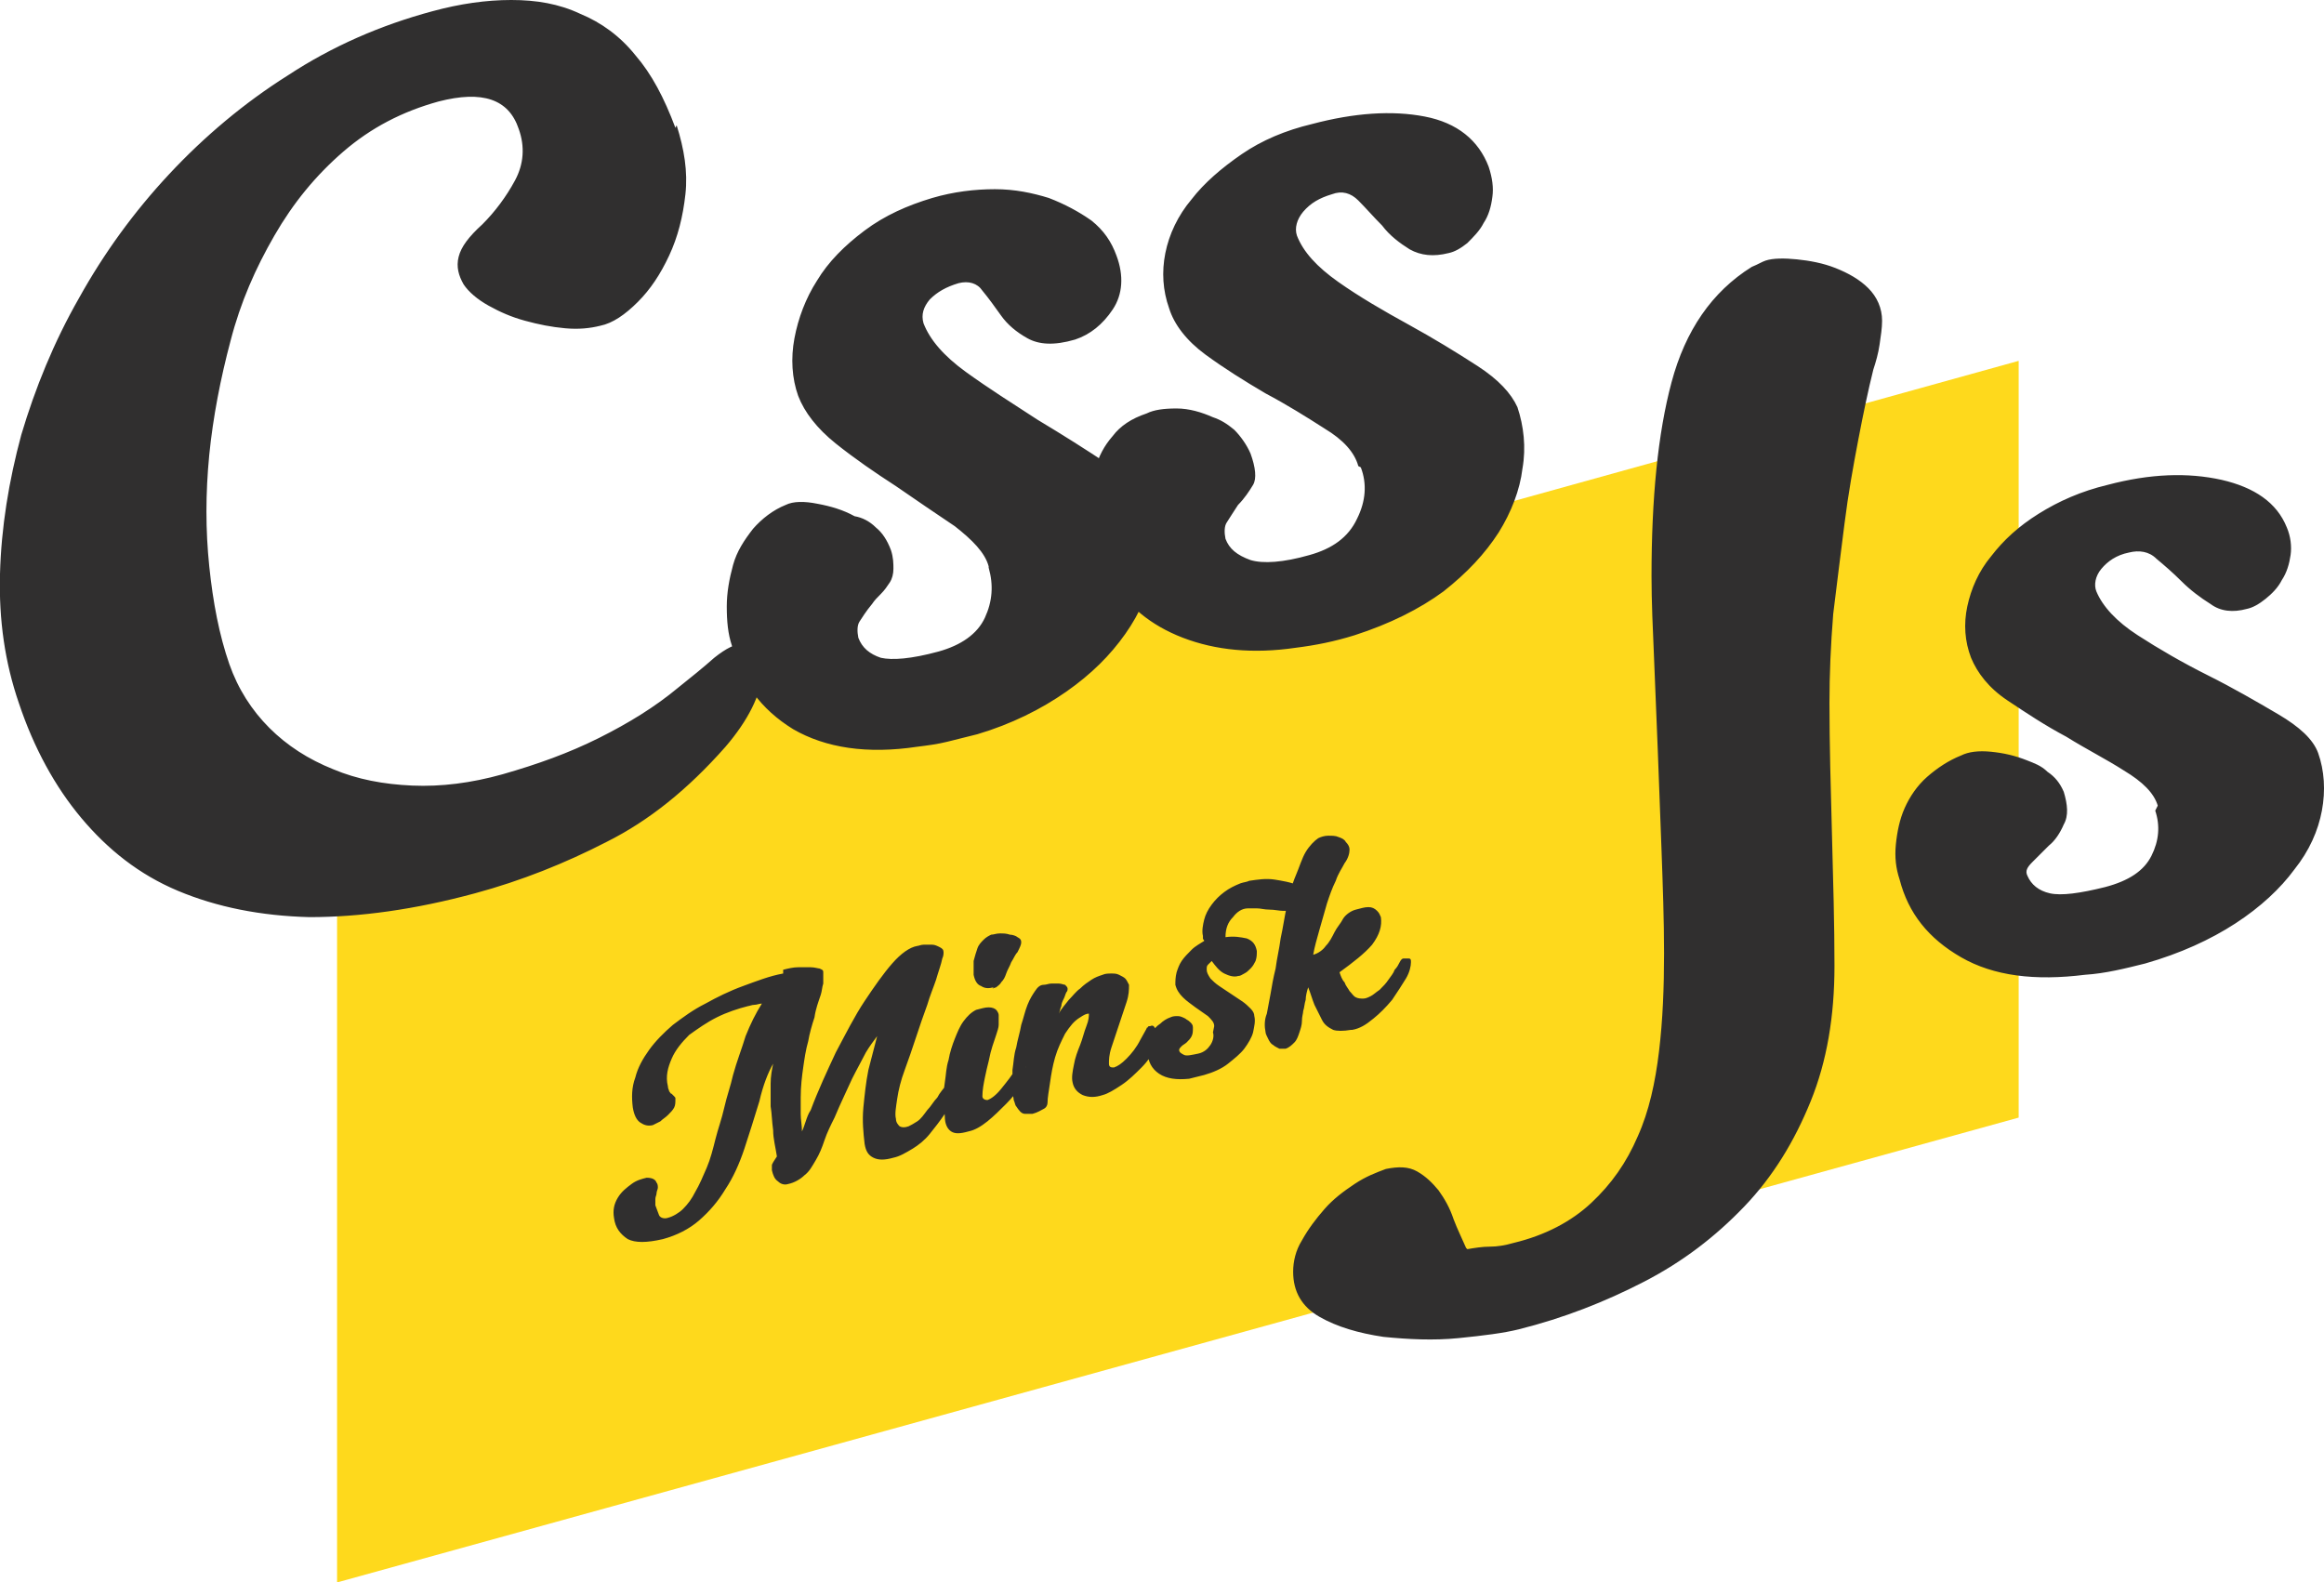 <svg xmlns="http://www.w3.org/2000/svg" width="556.4" height="378.9" viewBox="0 0 556.4 378.9">
    <path d="m81 198.3 93.6-26.1 6.6-8.4 7.2 4.5 294.9-81.9 0 181.2-402.6 111.3 0-180.9z" fill="#FED91C"/>
    <path d="m351.3 299.1c1.8-0.3 3.6-0.6 5.4-0.6 1.8 0 3.6-0.3 5.7-0.9 7.5-1.8 13.8-5.1 18.6-9.6 4.8-4.5 8.4-9.6 11.1-15.9 2.7-6 4.2-12.9 5.1-20.4 0.9-7.5 1.2-15.3 1.2-23.4 0-8.1-0.3-16.2-0.6-24.6-0.3-8.1-0.6-16.2-0.9-24-0.3-7.8-0.6-15-0.9-22.2-0.3-6.9-0.6-13.5-0.6-19.5 0-18.6 1.5-34.2 4.8-46.5 3.3-12.3 9.6-21.6 19.2-27.6 1.5-0.6 2.4-1.2 3.3-1.5 1.8-0.6 4.5-0.6 7.5-0.3 3 0.3 6.3 0.9 9.3 2.1 3 1.2 5.7 2.7 7.8 4.8 2.1 2.1 3.3 4.8 3.3 7.8 0 1.8-0.3 3.6-0.6 5.7-0.3 2.1-0.9 4.2-1.5 6-1.2 4.8-2.4 10.5-3.6 16.8-1.2 6.3-2.4 12.9-3.3 20.1-0.9 6.9-1.8 14.4-2.7 21.6-0.6 7.5-0.9 14.4-0.9 21.3 0 9.9 0.3 20.4 0.6 31.5 0.3 11.1 0.6 21.6 0.6 31.5 0 12-1.8 22.8-5.7 32.4-3.9 9.6-9 18-15.9 25.2-6.9 7.2-14.7 13.2-24 18-9.3 4.8-19.2 8.7-30 11.4-3.6 0.9-8.4 1.5-14.4 2.1-6 0.6-12 0.3-18-0.3-6-0.9-11.1-2.4-15.3-4.8-4.2-2.4-6.3-6-6.3-10.8 0-2.4 0.6-5.1 2.1-7.5 1.5-2.7 3.3-5.1 5.4-7.5 2.1-2.4 4.5-4.2 7.2-6 2.7-1.8 5.1-2.7 7.5-3.6 3-0.6 5.4-0.6 7.5 0.6 2.1 1.2 3.6 2.7 5.1 4.5 1.5 2.1 2.7 4.2 3.6 6.9 0.9 2.4 2.1 4.8 3 6.9zm165.3-106.2c-0.9-3-3.6-5.7-8.1-8.4-4.2-2.7-9-5.1-13.8-8.1-5.1-2.7-9.6-5.7-14.1-8.7-4.5-3-7.2-6.6-8.7-10.2-1.5-3.9-1.8-8.1-0.9-12.3 0.9-4.2 2.7-8.4 5.7-12 3-3.9 6.6-7.2 11.4-10.2 4.8-3 10.2-5.4 16.5-6.9 10.2-2.7 19.2-3 27.3-1.2 7.8 1.8 13.2 5.4 15.6 11.4 0.9 2.1 1.2 4.5 0.9 6.6-0.3 2.1-0.9 4.2-2.1 6-0.9 1.8-2.4 3.3-3.9 4.5-1.5 1.2-3 2.1-4.5 2.4-3.3 0.9-6.3 0.6-8.7-1.2-2.4-1.5-4.8-3.3-6.9-5.4-2.1-2.1-4.2-3.9-6-5.4-1.8-1.8-4.2-2.1-6.6-1.5-3 0.6-5.1 2.1-6.6 3.9-1.5 1.8-1.8 3.9-1.2 5.4 1.5 3.6 4.8 7.2 9.9 10.5 5.1 3.3 10.8 6.6 16.8 9.6 6 3 11.7 6.3 16.8 9.3 5.1 3 8.4 6 9.6 9.3 1.5 4.2 1.8 9 0.9 13.8-0.9 4.8-3 9.6-6.6 14.1-3.3 4.5-8.1 9-14.1 12.9-6 3.9-13.2 7.2-21.6 9.6-4.8 1.2-9.6 2.4-14.4 2.7-12 1.5-21.9 0.3-29.7-4.2-7.8-4.5-12.6-10.5-14.7-18.6-0.9-2.7-1.2-5.4-0.9-8.4 0.3-3 0.9-6 2.1-8.7 1.2-2.7 3-5.4 5.4-7.5 2.4-2.1 5.1-3.9 8.1-5.1 1.8-0.9 4.2-1.2 7.2-0.9 3 0.3 5.7 0.9 8.7 2.1 1.5 0.6 3.3 1.2 4.8 2.7 1.8 1.2 3 2.7 3.9 4.8 0.9 3 1.2 5.7 0 7.8-0.9 2.1-2.1 3.9-3.6 5.1-1.5 1.5-2.7 2.7-3.9 3.9-1.2 1.2-1.8 2.1-1.2 3.3 0.9 2.1 2.7 3.6 5.4 4.2 2.7 0.6 7.2 0 13.2-1.5 5.7-1.5 9.3-3.9 11.1-7.5 1.8-3.6 2.1-7.2 0.9-10.8zM162 30c1.8 5.7 2.7 11.1 2.1 16.5-0.6 5.4-1.8 10.2-3.9 14.7-2.1 4.5-4.5 8.1-7.5 11.1-3 3-6 5.1-9 5.7-2.4 0.6-5.1 0.9-8.4 0.6-3.3-0.3-6.3-0.9-9.6-1.8-3.3-0.9-6-2.1-8.7-3.6-2.7-1.5-4.8-3.3-6-5.1-1.2-2.1-1.8-4.2-1.2-6.6 0.6-2.4 2.4-4.8 5.7-7.8 3-3 5.7-6.6 7.8-10.5 2.1-3.9 2.4-8.1 0.9-12.3-2.4-7.2-8.7-9.3-19.2-6.6-8.7 2.4-16.2 6.3-22.8 12-6.6 5.7-12 12.3-16.5 20.1-4.5 7.8-8.1 15.9-10.5 25.2-2.4 9-4.2 18.3-5.1 27.3-0.9 9.3-0.9 18 0 26.7 0.9 8.7 2.4 16.5 4.8 23.4 2.1 6 5.4 11.1 9.6 15.3 4.2 4.2 9.3 7.5 15.3 9.9 5.7 2.4 12 3.6 18.9 3.9 6.9 0.3 14.1-0.6 21.6-2.7 8.4-2.4 15.9-5.1 23.1-8.7 7.2-3.6 13.5-7.5 18.9-12 3-2.4 6-4.8 8.7-7.2 3-2.4 5.1-3.3 6.6-3.3 2.1 0.3 3.3 0.9 3.9 1.8 0.6 0.9 0.9 2.4 1.2 4.8-0.6 5.7-3.6 11.7-9 18-9 10.2-18.3 17.7-28.5 22.8-9.9 5.1-20.4 9.3-31.5 12.3-14.4 3.9-27.6 5.7-39.6 5.7-11.7-0.3-22.2-2.4-31.5-6.3-9.3-3.9-16.8-9.9-23.1-17.4-6.3-7.5-11.4-16.8-15-27.6-3.3-9.6-4.8-19.8-4.5-30.9 0.3-11.1 2.1-22.2 5.1-33.3 3.3-11.1 7.8-22.2 13.8-32.7 6-10.8 13.2-20.7 21.6-29.7 8.4-9 18-17.1 28.5-23.7 10.5-6.9 22.2-12 34.5-15.3 6.6-1.8 12.9-2.7 18.9-2.7 6 0 11.4 0.9 16.5 3.3 5.1 2.1 9.6 5.4 13.2 9.9 3.9 4.5 6.9 10.2 9.6 17.4zm74.7 105.6c-0.9-3.3-3.9-6.3-8.1-9.6-4.5-3-9.3-6.3-14.1-9.6-5.1-3.3-9.9-6.6-14.4-10.2-4.5-3.6-7.5-7.5-9-11.4-1.5-4.2-1.8-9-0.9-13.8 0.9-4.8 2.7-9.6 5.4-13.8 2.7-4.5 6.6-8.4 11.4-12 4.8-3.6 10.2-6 16.2-7.8 5.1-1.5 10.2-2.1 15-2.1 4.8 0 9 0.9 12.9 2.1 3.9 1.5 7.2 3.3 10.2 5.4 3 2.4 4.8 5.1 6 8.4 1.8 4.8 1.5 9.3-0.9 12.9-2.4 3.6-5.4 6-9 7.2-5.1 1.5-8.7 1.2-11.4-0.3-2.7-1.5-4.8-3.3-6.3-5.4-1.5-2.1-3-4.2-4.5-6-1.2-1.8-3.3-2.4-5.7-1.8-3 0.9-5.1 2.1-6.9 3.9-1.5 1.8-2.1 3.6-1.5 5.7 1.5 3.9 4.8 7.8 10.2 11.7 5.4 3.9 11.1 7.5 17.1 11.4 6 3.6 11.7 7.2 17.1 10.8 5.4 3.6 8.4 7.2 9.6 10.5 1.5 4.5 1.8 9.6 0.9 14.7-0.9 5.1-3 10.2-6.6 15.3-3.6 5.1-8.1 9.6-14.1 13.8-6 4.2-13.2 7.8-21.3 10.2-2.4 0.6-4.8 1.2-7.2 1.8-2.4 0.6-4.8 0.9-7.2 1.2-12 1.8-21.9 0.3-29.7-4.2-7.8-4.8-12.6-11.4-14.7-20.1-0.9-2.7-1.2-5.7-1.2-9.3 0-3.3 0.6-6.6 1.5-9.9 0.9-3.3 2.7-6 4.8-8.7 2.1-2.4 4.8-4.5 7.8-5.7 1.8-0.9 4.5-0.9 7.5-0.3 3.3 0.6 6.3 1.5 9 3 1.8 0.3 3.6 1.2 5.1 2.7 1.5 1.2 2.7 3 3.6 5.4 0.6 1.8 0.6 3.3 0.6 4.5 0 1.2-0.3 2.4-0.9 3.3-0.6 0.9-1.2 1.8-2.1 2.7-0.9 0.9-1.5 1.5-2.1 2.4-1.5 1.8-2.4 3.3-3 4.2-0.6 0.9-0.6 2.4-0.3 3.9 0.9 2.4 2.7 3.9 5.4 4.8 2.7 0.6 7.2 0.3 13.8-1.5 5.4-1.5 9.3-4.2 11.1-8.1 1.8-3.9 2.1-7.8 0.9-12zm88.5-24c-0.9-3.3-3.6-6.3-8.1-9-4.2-2.7-9-5.7-14.1-8.4-5.1-3-9.9-6-14.4-9.3-4.5-3.3-7.5-7.2-8.7-11.1-1.5-4.2-1.8-8.7-0.9-13.2 0.9-4.5 3-9 6.3-12.9 3-3.9 7.2-7.5 12-10.8 4.8-3.3 10.5-5.7 16.8-7.2 10.2-2.7 19.2-3.3 27-1.8 7.8 1.5 12.9 5.7 15.3 12 0.9 2.7 1.2 5.1 0.9 7.2-0.3 2.4-0.9 4.5-2.1 6.3-0.9 1.8-2.4 3.3-3.9 4.8-1.5 1.2-3 2.1-4.5 2.4-3.6 0.9-6.6 0.6-9.3-0.9-2.4-1.5-4.8-3.3-6.6-5.7-2.1-2.1-3.9-4.2-5.7-6-1.8-1.8-3.9-2.4-6.3-1.5-3 0.9-5.1 2.1-6.9 4.2-1.5 1.8-2.1 3.9-1.5 5.7 1.5 3.9 4.8 7.5 9.9 11.1 5.1 3.6 10.8 6.9 16.8 10.2 6 3.3 11.4 6.6 16.5 9.9 5.1 3.3 8.1 6.6 9.6 9.9 1.5 4.5 2.1 9.6 1.2 14.7-0.6 5.1-2.7 10.5-5.7 15.3-3.3 5.1-7.5 9.6-13.2 14.1-5.7 4.2-12.9 7.8-21.3 10.5-4.8 1.5-9.3 2.4-14.1 3-10.2 1.5-19.2 0.6-27-2.4-7.8-3-13.5-7.8-16.8-13.8-1.8-3-3-6-3.9-9-0.9-2.7-1.2-5.7-1.5-8.7 0-3 0.3-6.3 1.2-9 0.9-3 2.1-5.4 4.2-7.8 1.8-2.4 4.5-4.2 8.1-5.4 1.8-0.9 4.2-1.2 7.2-1.2 3 0 6 0.9 8.7 2.1 1.8 0.6 3.3 1.5 5.1 3 1.5 1.5 3 3.6 3.9 5.7 1.2 3.3 1.5 6 0.6 7.5-0.9 1.5-2.1 3.3-3.6 4.8-1.2 1.8-2.1 3.3-2.7 4.2-0.6 0.9-0.6 2.4-0.3 3.9 0.9 2.4 2.7 3.9 6 5.1 3 0.9 7.8 0.6 14.1-1.2 5.4-1.5 9.3-4.2 11.4-8.7 2.1-4.2 2.4-8.4 0.9-12.3zm-137.7 120.6c1.2-0.3 2.4-0.6 3.6-0.6 1.2 0 2.1 0 3 0 0.9 0 1.8 0.3 2.1 0.3 0.6 0.3 0.9 0.3 0.9 0.9 0 0.9 0 1.8 0 2.7-0.3 0.9-0.3 1.8-0.6 2.7-0.6 1.8-1.2 3.3-1.5 5.4-0.6 1.8-1.2 3.9-1.5 5.7-0.6 2.1-0.9 4.2-1.2 6.3-0.3 2.1-0.6 4.5-0.6 7.2 0 1.2 0 2.7 0 3.9 0 1.5 0.3 2.7 0.3 4.2 0.3-0.6 0.6-1.5 0.9-2.4 0.3-0.9 0.6-1.8 1.2-2.7 1.8-4.8 3.9-9.3 6-13.8 2.4-4.5 4.5-8.7 6.9-12.3 2.4-3.6 4.5-6.6 6.6-9 2.1-2.4 4.2-3.9 6-4.2 0.3 0 0.9-0.3 1.5-0.3 0.6 0 1.5 0 2.1 0 0.6 0 1.2 0.3 1.8 0.6 0.6 0.3 0.9 0.6 0.9 1.2 0 0.3 0 0.9-0.3 1.5-0.3 1.5-0.9 3-1.5 5.1-0.6 1.8-1.5 3.9-2.1 6-0.9 2.4-1.8 5.1-2.7 7.8-0.9 2.7-1.8 5.4-2.7 7.8-0.9 2.4-1.5 4.8-1.8 6.9-0.3 2.1-0.6 3.6-0.3 4.8 0 0.9 0.6 1.5 0.9 1.8 0.6 0.3 1.2 0.3 2.1 0 0.6-0.3 1.2-0.6 2.1-1.2 0.9-0.6 1.5-1.5 2.4-2.7 0.9-0.9 1.5-2.1 2.4-3 0.6-1.2 1.5-2.1 2.1-3 0.6-0.9 0.9-1.2 1.5-1.2 0.6 0 0.9 0.3 0.9 0.6 0 0.3 0 0.6 0 1.2 0 0.3 0 0.9-0.3 1.2-0.6 1.8-1.5 3.6-2.4 5.1-1.2 1.8-2.4 3.3-3.6 4.8-1.2 1.5-2.7 2.7-4.2 3.6-1.5 0.9-3 1.8-4.5 2.1-2.1 0.6-3.6 0.6-4.8 0-1.2-0.6-1.8-1.5-2.1-3.3-0.3-2.7-0.6-5.4-0.3-8.7 0.3-3 0.6-6 1.2-9l2.1-8.1c-0.9 1.2-1.8 2.4-2.7 3.9-0.9 1.8-2.1 3.9-3.3 6.3-1.2 2.7-2.7 5.7-4.2 9.3-0.9 1.8-1.8 3.6-2.4 5.4-0.6 1.8-1.2 3.3-2.1 4.8-0.9 1.5-1.5 2.7-2.7 3.6-0.9 0.9-2.4 1.8-3.9 2.1-0.9 0.3-1.8 0-2.4-0.6-0.9-0.6-1.2-1.5-1.5-2.7 0-0.6 0-0.9 0-1.2 0-0.3 0.6-1.2 1.2-2.1-0.3-2.1-0.9-4.2-0.9-6.3-0.3-2.1-0.3-3.9-0.6-5.7 0-2.1 0-3.9 0-5.4 0-1.8 0.3-3.3 0.6-4.8-1.2 2.1-2.4 5.1-3.3 9-1.2 3.9-2.4 7.8-3.6 11.4-1.2 3.6-2.7 6.9-4.5 9.6-1.8 3-3.9 5.4-6.3 7.5-2.4 2.1-5.4 3.6-8.7 4.5-3.9 0.9-6.6 0.9-8.4 0-1.8-1.2-3-2.7-3.3-5.1-0.3-1.8 0-3.3 0.9-4.8 0.9-1.5 2.1-2.4 3.3-3.3 1.2-0.9 2.4-1.2 3.6-1.5 1.2 0 2.1 0.3 2.4 1.2 0.3 0.3 0.3 0.9 0.3 1.2 0 0.3-0.3 0.9-0.3 1.2 0 0.6-0.3 0.9-0.3 1.5 0 0.6 0 0.9 0 1.5 0.3 0.9 0.6 1.5 0.9 2.4 0.3 0.6 1.2 0.9 2.1 0.6 1.2-0.3 2.7-1.2 3.6-2.1 1.2-1.2 2.1-2.4 3-4.2 0.9-1.5 1.8-3.6 2.7-5.7 0.9-2.1 1.5-4.5 2.1-6.9 0.6-2.4 1.5-4.8 2.1-7.5 0.6-2.7 1.5-5.1 2.1-7.8 0.9-3.3 2.1-6.3 3-9.3 1.2-3 2.4-5.4 3.9-7.8-0.6 0-1.2 0.3-1.8 0.3-0.6 0-1.2 0.3-1.5 0.3-2.4 0.6-5.1 1.5-7.5 2.7-2.4 1.2-4.5 2.7-6.6 4.2-1.8 1.8-3.3 3.6-4.2 5.7-0.9 2.1-1.5 4.2-0.9 6.6 0 0.6 0.3 0.9 0.3 1.2 0.3 0.3 0.3 0.6 0.6 0.6 0.3 0.3 0.3 0.3 0.6 0.6 0.3 0.3 0.3 0.3 0.3 0.6 0 0.9 0 1.5-0.3 2.1-0.3 0.6-0.9 1.2-1.5 1.8-0.6 0.6-1.2 0.9-1.8 1.5-0.6 0.3-1.2 0.6-1.8 0.9-1.2 0.3-2.1 0-3-0.6-0.9-0.6-1.5-1.8-1.8-3.6-0.3-2.4-0.3-4.8 0.6-7.2 0.6-2.4 1.8-4.5 3.3-6.6 1.5-2.1 3.6-4.2 5.7-6 2.4-1.8 4.8-3.6 7.8-5.1 2.7-1.5 5.7-3 9-4.2 3.3-1.2 6.3-2.4 9.6-3zm58.2 23.1c0 1.2-0.3 2.4-1.2 4.2-0.9 1.8-2.1 3.3-3.6 4.8-1.5 1.5-3 3-4.5 4.2-1.5 1.2-3 2.1-4.5 2.4-2.1 0.6-3.3 0.6-4.2 0-0.9-0.6-1.5-1.8-1.5-3.6 0-0.9-0.3-2.1-0.3-3.3 0-1.5 0-3 0.3-4.8 0.3-1.8 0.3-3.6 0.9-5.4 0.3-1.8 0.9-3.6 1.5-5.1 0.6-1.5 1.2-3 2.1-4.2 0.9-1.2 1.8-2.1 3-2.7 1.2-0.3 2.1-0.6 3-0.6 0.9 0 1.5 0.3 1.8 0.6 0.3 0.3 0.6 0.9 0.6 1.2 0 0.9 0 1.8 0 2.4 0 0.6-0.3 1.5-0.6 2.4-0.3 0.9-0.6 1.8-0.9 2.7-0.3 0.9-0.6 2.1-0.9 3.6-0.3 1.2-0.6 2.4-0.9 3.9-0.3 1.5-0.6 3-0.6 4.5 0 0.6 0.6 0.9 1.2 0.9 0.9-0.3 2.1-1.2 3.3-2.7 1.2-1.5 2.7-3.3 3.9-5.4 0-0.3 0.3-0.3 0.3-0.6 0.3-0.3 0.3-0.3 0.3-0.3 0.3 0 0.6 0 0.9 0.3 0.3 0.3 0.6 0.6 0.6 0.9zm-7.8-18.9c-1.2 0.3-2.1 0.3-3-0.3-0.9-0.3-1.5-1.2-1.8-2.7 0-1.2 0-2.4 0-3.3 0.3-1.2 0.6-2.1 0.9-3 0.3-0.9 0.9-1.5 1.5-2.1 0.6-0.6 1.2-0.9 1.8-1.2 0.6 0 1.2-0.3 2.1-0.3 0.9 0 1.5 0 2.4 0.3 0.6 0 1.5 0.3 1.8 0.6 0.6 0.3 0.9 0.6 0.9 1.2 0 0.6-0.3 1.2-0.9 2.4-0.6 0.6-0.9 1.5-1.5 2.4-0.3 0.9-0.9 1.8-1.2 2.7-0.3 0.9-0.6 1.5-1.2 2.1-0.3 0.6-0.9 0.9-1.2 1.2l-0.9 0.3zm40.5 10.5c0 1.2-0.6 2.4-1.5 3.9-0.9 1.5-2.1 3.3-3.6 4.8-1.5 1.5-3 3-4.8 4.2-1.8 1.2-3.3 2.1-4.5 2.4-1.8 0.6-3.3 0.6-4.8 0-1.2-0.6-2.1-1.5-2.4-3-0.3-1.2 0-2.7 0.3-4.2 0.3-1.8 0.9-3.3 1.5-4.8 0.6-1.5 0.9-3 1.5-4.5 0.6-1.5 0.6-2.4 0.6-3-0.6 0-1.2 0.3-2.1 0.9-1.5 0.9-2.4 2.1-3.6 3.9-0.9 1.8-1.8 3.6-2.4 5.7-0.6 2.1-0.9 3.9-1.2 6-0.3 2.1-0.6 3.6-0.6 4.8 0 0.6-0.3 1.2-0.9 1.5-0.6 0.3-1.5 0.9-2.7 1.2-0.3 0-0.9 0-1.8 0-0.9 0-1.5-0.9-2.1-1.8-0.3-0.3-0.3-0.9-0.6-1.5 0-0.6-0.3-1.2-0.3-2.1l0 0c0-1.5 0-3.3 0-5.1 0.3-1.8 0.3-3.6 0.9-5.4 0.3-1.8 0.9-3.6 1.2-5.4 0.6-1.8 0.9-3.3 1.5-4.8 0.6-1.5 1.2-2.4 1.8-3.3 0.6-0.9 1.2-1.5 2.1-1.5 0.6 0 1.2-0.3 1.8-0.3 0.6 0 1.2 0 1.8 0 0.6 0 1.2 0.3 1.5 0.3 0.3 0.3 0.6 0.6 0.6 0.9 0 0.3 0 0.6-0.3 0.9-0.3 0.6-0.3 0.9-0.6 1.5-0.3 0.6-0.6 1.2-0.6 1.8-0.3 0.6-0.3 1.2-0.6 1.8 0.6-1.2 1.5-2.1 2.4-3.3 0.9-0.9 1.8-2.1 2.7-2.7 0.9-0.9 1.8-1.5 2.7-2.1 0.9-0.6 1.8-0.9 2.7-1.2 0.6-0.3 1.5-0.3 2.1-0.3 0.6 0 1.2 0 1.8 0.3 0.6 0.3 1.2 0.6 1.5 0.9 0.3 0.3 0.6 0.9 0.9 1.5 0 1.2 0 2.4-0.6 4.2-0.6 1.8-1.2 3.6-1.8 5.4-0.6 1.8-1.2 3.6-1.8 5.4-0.6 1.8-0.6 3-0.6 3.9 0 0.9 0.6 0.9 1.2 0.9 0.9-0.3 1.8-0.9 3-2.1 1.2-1.2 2.4-2.7 3.3-4.5l1.5-2.7c0 0 0-0.3 0.3-0.3 0-0.3 0.3-0.3 0.6-0.3 0.6-0.3 0.9 0 1.2 0.6 0.3 0.6 0.6 0.9 0.6 1.5zm12.3-1.2c0-0.9-0.6-1.5-1.5-2.4-0.9-0.6-2.1-1.5-3-2.1-1.2-0.9-2.1-1.5-3-2.4-0.9-0.9-1.5-1.8-1.8-3 0-0.9 0-1.8 0.3-3 0.3-0.9 0.6-1.8 1.2-2.7 0.6-0.9 1.5-1.8 2.4-2.7 0.9-0.9 2.1-1.5 3-2.1 0-0.3-0.3-0.3-0.3-0.6 0-0.3 0-0.3 0-0.6-0.3-1.2 0-2.7 0.3-3.9 0.3-1.2 0.9-2.4 1.8-3.6 0.9-1.2 1.8-2.1 3-3 1.2-0.9 2.4-1.5 3.9-2.1 0.9-0.3 1.5-0.3 2.1-0.6 2.1-0.3 3.9-0.6 6-0.3 1.8 0.3 3.9 0.6 6 1.5l-0.6 2.7-0.6 3.3c-0.9 0-1.8 0-2.7 0-0.9 0-2.1-0.3-3.3-0.3-1.2 0-2.1-0.3-3-0.3-0.9 0-1.5 0-2.1 0-1.5 0-2.7 0.9-3.6 2.1-1.2 1.2-1.8 2.7-1.8 4.8 2.1-0.3 3.6 0 5.1 0.3 1.5 0.6 2.1 1.5 2.4 3 0 0.9 0 1.5-0.3 2.4-0.3 0.6-0.6 1.2-1.2 1.8-0.6 0.6-0.9 0.9-1.5 1.2-0.6 0.3-0.9 0.6-1.5 0.6-0.9 0.3-2.1 0-3.3-0.6-1.2-0.6-2.1-1.8-3-3-0.3 0.3-0.6 0.6-0.9 0.9-0.3 0.3-0.3 0.6-0.3 1.2 0 0.6 0.3 1.2 0.9 2.1 0.6 0.6 1.2 1.2 2.1 1.8 0.9 0.6 1.8 1.2 2.7 1.8 0.9 0.6 1.8 1.2 2.7 1.8 0.9 0.6 1.5 1.2 2.1 1.8 0.6 0.6 0.9 1.2 0.9 1.8 0.3 1.2 0 2.4-0.3 3.9-0.3 1.2-1.2 2.7-2.1 3.9-0.9 1.2-2.4 2.4-3.9 3.6-1.5 1.2-3.6 2.1-5.7 2.7-1.2 0.3-2.4 0.6-3.6 0.9-3 0.3-5.4 0-7.2-1.2-1.8-1.2-2.7-3-2.7-5.1 0-0.6 0-1.5 0.3-2.4 0.3-0.9 0.6-1.8 0.9-2.4 0.3-0.9 0.9-1.5 1.8-2.1 0.6-0.6 1.5-1.2 2.4-1.5 0.6-0.3 1.2-0.3 1.8-0.3 0.6 0 1.2 0.3 1.8 0.6 0.3 0.3 0.6 0.3 1.2 0.9 0.3 0.3 0.6 0.6 0.6 1.2 0 0.9 0 1.5-0.3 2.1-0.3 0.6-0.6 0.9-1.2 1.5-0.3 0.3-0.9 0.6-1.2 0.9-0.3 0.3-0.6 0.6-0.6 0.9 0 0.6 0.6 0.9 1.2 1.2 0.6 0.3 1.8 0 3.3-0.3 1.5-0.3 2.4-1.2 3-2.1 0.6-0.9 0.9-2.1 0.6-3zm32.7 0.9c-1.8 0.3-3.3 0.3-4.2 0-1.2-0.6-2.1-1.2-2.7-2.4-0.6-1.2-1.2-2.4-1.8-3.6-0.6-1.5-0.9-2.7-1.5-4.2-0.3 0.9-0.6 2.1-0.6 3-0.3 0.9-0.3 1.8-0.6 2.7 0 0.6-0.3 1.2-0.3 2.4 0 0.9-0.3 1.8-0.6 2.7-0.3 0.9-0.6 1.8-1.2 2.4-0.6 0.6-1.2 1.2-2.1 1.5-0.6 0-0.9 0-1.5 0-0.6-0.3-1.2-0.6-1.5-0.9-0.6-0.3-0.9-0.9-1.2-1.5-0.3-0.6-0.6-1.2-0.6-1.5-0.3-1.5-0.3-3 0.3-4.5 0.3-1.5 0.6-3.3 0.9-4.8 0.3-1.8 0.6-3.6 1.2-6 0.3-2.4 0.9-4.8 1.2-7.2 0.6-2.7 0.9-5.1 1.5-7.8 0.6-2.7 1.2-5.1 2.1-7.2 0.9-2.1 1.5-4.2 2.4-5.7 0.9-1.5 2.1-2.7 3-3.3 0.6-0.3 1.5-0.6 2.4-0.6 0.9 0 1.8 0 2.4 0.3 0.9 0.3 1.5 0.6 1.8 1.2 0.6 0.6 0.9 1.2 0.9 1.8 0 0.9-0.3 2.1-1.2 3.3-0.6 1.2-1.5 2.4-2.1 4.2-0.9 1.8-1.5 3.6-2.1 5.4-0.6 2.1-1.2 4.2-1.8 6.3-0.6 2.1-1.2 4.2-1.5 6 1.2-0.3 2.4-1.2 3-2.1 0.9-0.9 1.5-2.1 2.1-3.3 0.6-1.2 1.5-2.1 2.1-3.3 0.6-0.9 1.8-1.8 3-2.1 1.2-0.3 2.1-0.6 3-0.6 0.9 0 1.5 0.3 2.1 0.9 0.6 0.6 0.6 0.9 0.9 1.5 0.3 2.1-0.3 4.2-2.1 6.6-1.8 2.1-4.5 4.2-7.8 6.6 0.3 0.9 0.6 1.8 1.2 2.4 0.3 0.9 0.9 1.5 1.2 2.1 0.6 0.6 0.9 1.2 1.5 1.5 0.6 0.3 1.2 0.3 1.8 0.3 0.6 0 1.2-0.3 1.8-0.6 0.6-0.3 1.2-0.9 2.1-1.5 0.9-0.9 1.5-1.5 2.1-2.4 0.6-0.9 1.2-1.5 1.5-2.4 0.6-0.6 0.9-1.2 1.2-1.8 0.3-0.6 0.6-0.9 0.9-0.9 0.3 0 0.9 0 1.2 0 0.6 0 0.6 0.3 0.6 0.9 0 0.9-0.3 2.4-1.2 3.9-0.9 1.5-2.1 3.3-3.3 5.1-1.5 1.8-3 3.3-4.5 4.5-1.8 1.5-3.3 2.4-5.1 2.7z" fill="#302F2F"/>
</svg>